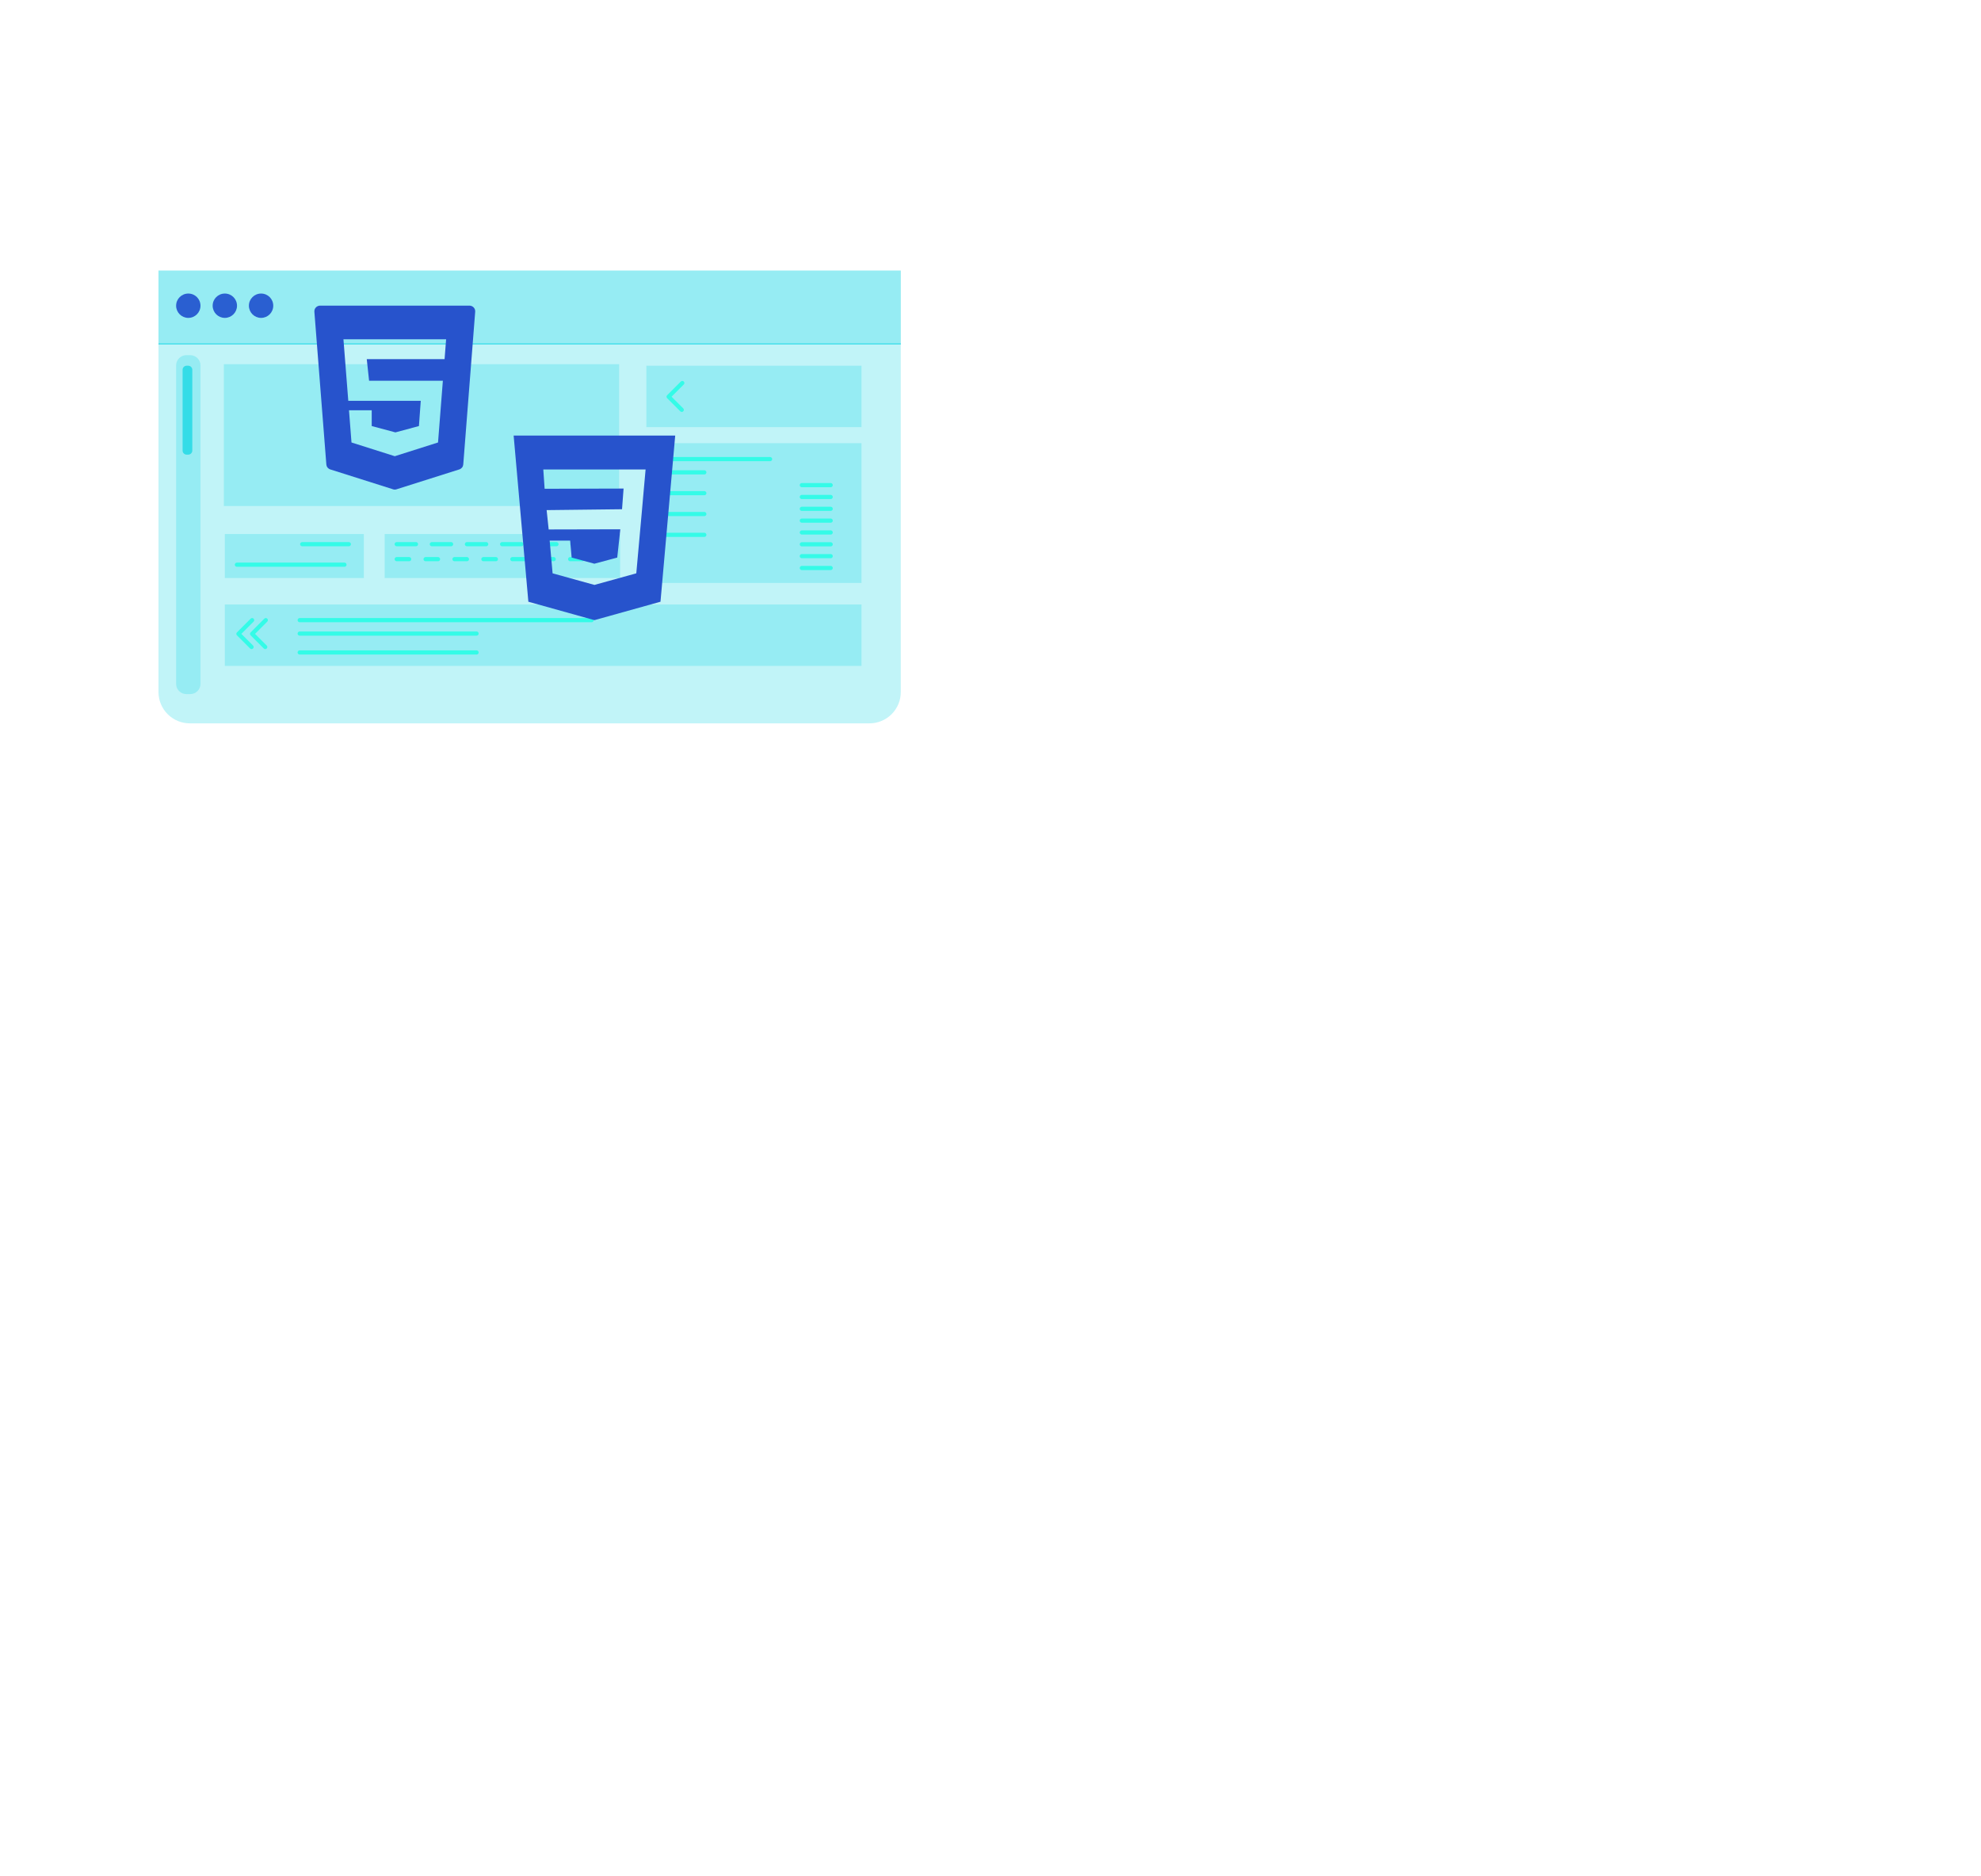 <svg version="1.2" baseProfile="tiny-ps" xmlns="http://www.w3.org/2000/svg" viewBox="0 0 475 450" width="475" height="450">
	<title>vi-5-svg</title>
	<defs>
		<clipPath clipPathUnits="userSpaceOnUse" id="cp1">
			<path d="M0 0L475 0L475 450L0 450L0 0Z" />
		</clipPath>
	</defs>
	<style>
		tspan { white-space:pre }
		.shp0 { opacity: 0.302;fill: #34dce7 } 
		.shp1 { opacity: 0.659;fill: #34dce7 } 
		.shp2 { fill: #2a5fd1 } 
		.shp3 { fill: #34dce7 } 
		.shp4 { fill: none;stroke: #34fbe7;stroke-linecap:round;stroke-linejoin:round } 
		.shp5 { fill: #2753cc } 
	</style>
	<g id="Clip-Path: laptop_1" clip-path="url(#cp1)">
		<g id="laptop_1">
			<g id="banner-image">
				<g id="Group_47">
					<path id="Rectangle_77" class="shp0" d="M38 64.89L215.99 64.89L215.99 165.97C215.99 166.95 215.8 167.93 215.42 168.84C215.04 169.75 214.49 170.58 213.79 171.28C213.09 171.98 212.26 172.53 211.35 172.91C210.44 173.29 209.46 173.48 208.47 173.48L45.52 173.48C44.53 173.48 43.55 173.29 42.64 172.91C41.73 172.53 40.9 171.98 40.2 171.28C39.5 170.58 38.95 169.75 38.57 168.84C38.19 167.93 38 166.95 38 165.97L38 64.89Z" />
					<path id="Rectangle_78" class="shp0" d="M53.68 87.34L148.46 87.34L148.46 121.36L53.68 121.36L53.68 87.34Z" />
					<path id="Rectangle_79" class="shp0" d="M53.91 128.07L87.24 128.07L87.24 138.63L53.91 138.63L53.91 128.07Z" />
					<path id="Rectangle_80" class="shp0" d="M92.24 128.07L148.69 128.07L148.69 138.63L92.24 138.63L92.24 128.07Z" />
					<path id="Rectangle_81" class="shp0" d="M154.98 87.71L206.57 87.71L206.57 102.44L154.98 102.44L154.98 87.71Z" />
					<path id="Rectangle_82" class="shp0" d="M53.91 144.97L206.57 144.97L206.57 159.7L53.91 159.7L53.91 144.97Z" />
					<path id="Rectangle_83" class="shp0" d="M154.98 106.29L206.57 106.29L206.57 139.81L154.98 139.81L154.98 106.29Z" />
					<path id="Rectangle_84" class="shp0" d="M38 64.89L215.99 64.89L215.99 82.64L38 82.64L38 64.89Z" />
					<path id="Rectangle_85" class="shp1" d="M38 82.3L215.99 82.3L215.99 82.64L38 82.64L38 82.3Z" />
					<path id="Ellipse_15" class="shp2" d="M45.15 76.24C43.54 76.24 42.23 74.93 42.23 73.32C42.23 71.7 43.54 70.4 45.15 70.4C46.77 70.4 48.07 71.7 48.07 73.32C48.07 74.93 46.77 76.24 45.15 76.24Z" />
					<path id="Ellipse_16" class="shp2" d="M53.91 76.24C52.3 76.24 50.99 74.93 50.99 73.32C50.99 71.7 52.3 70.4 53.91 70.4C55.52 70.4 56.83 71.7 56.83 73.32C56.83 74.93 55.52 76.24 53.91 76.24Z" />
					<path id="Ellipse_17" class="shp2" d="M62.6 76.24C60.99 76.24 59.68 74.93 59.68 73.32C59.68 71.7 60.99 70.4 62.6 70.4C64.22 70.4 65.52 71.7 65.52 73.32C65.52 74.93 64.22 76.24 62.6 76.24Z" />
					<path id="Rectangle_86" class="shp0" d="M42.23 87.63C42.23 86.28 43.33 85.18 44.68 85.18L45.62 85.18C46.97 85.18 48.07 86.28 48.07 87.63L48.07 164.01C48.07 165.37 46.97 166.46 45.62 166.46L44.68 166.46C43.33 166.46 42.23 165.37 42.23 164.01L42.23 87.63Z" />
					<path id="Rectangle_87" class="shp3" d="M43.78 88.69C43.78 88.15 44.22 87.71 44.76 87.71L45.13 87.71C45.67 87.71 46.11 88.15 46.11 88.69L46.11 108.06C46.11 108.6 45.67 109.04 45.13 109.04L44.76 109.04C44.22 109.04 43.78 108.6 43.78 108.06L43.78 88.69Z" />
					<path id="Line_14" class="shp4" d="M83.64 130.51L72.46 130.51" />
					<path id="Line_15" class="shp4" d="M82.59 135.43L56.8 135.43" />
					<path id="Line_16" class="shp4" d="M95.12 130.51L99.74 130.51" />
					<path id="Line_17" class="shp4" d="M103.54 130.51L108.16 130.51" />
					<path id="Line_18" class="shp4" d="M111.96 130.51L116.58 130.51" />
					<path id="Line_19" class="shp4" d="M120.39 130.51L125.01 130.51" />
					<path id="Line_20" class="shp4" d="M128.81 130.51L133.43 130.51" />
					<path id="Line_21" class="shp4" d="M137.23 130.51L141.85 130.51" />
					<path id="Line_22" class="shp4" d="M95.12 134.1L98.1 134.1" />
					<path id="Line_23" class="shp4" d="M102.05 134.1L105.03 134.1" />
					<path id="Line_24" class="shp4" d="M108.98 134.1L111.96 134.1" />
					<path id="Line_25" class="shp4" d="M115.91 134.1L118.9 134.1" />
					<path id="Line_26" class="shp4" d="M122.85 134.1L125.83 134.1" />
					<path id="Line_27" class="shp4" d="M129.78 134.1L132.76 134.1" />
					<path id="Line_28" class="shp4" d="M136.71 134.1L139.69 134.1" />
					<path id="Path_59" class="shp4" d="M60.32 155.17L57.17 152.02L60.45 148.73" />
					<path id="Path_60" class="shp4" d="M63.6 155.17L60.45 152.02L63.73 148.73" />
					<path id="Path_61" class="shp4" d="M163.47 98.29L160.32 95.14L163.6 91.86" />
					<path id="Line_29" class="shp4" d="M158.67 110.11L184.65 110.11" />
					<path id="Line_30" class="shp4" d="M158.67 113.29L168.88 113.29" />
					<path id="Line_31" class="shp4" d="M158.67 118.28L168.88 118.28" />
					<path id="Line_32" class="shp4" d="M158.67 123.28L168.88 123.28" />
					<path id="Line_33" class="shp4" d="M158.67 128.27L168.88 128.27" />
					<path id="Line_34" class="shp4" d="M199.18 116.35L192.26 116.35" />
					<path id="Line_35" class="shp4" d="M199.18 119.19L192.26 119.19" />
					<path id="Line_36" class="shp4" d="M199.18 122.03L192.26 122.03" />
					<path id="Line_37" class="shp4" d="M199.18 124.86L192.26 124.86" />
					<path id="Line_38" class="shp4" d="M199.18 127.7L192.26 127.7" />
					<path id="Line_39" class="shp4" d="M199.18 130.54L192.26 130.54" />
					<path id="Line_40" class="shp4" d="M199.18 133.38L192.26 133.38" />
					<path id="Line_41" class="shp4" d="M199.18 136.22L192.26 136.22" />
					<path id="Line_42" class="shp4" d="M71.86 148.73L141.85 148.73" />
					<path id="Line_43" class="shp4" d="M71.86 151.95L114.27 151.95" />
					<path id="Line_44" class="shp4" d="M71.86 156.48L114.27 156.48" />
					<g id="Group_2130">
						<g id="css-3_1_">
							<g id="Group_2124">
								<path id="Path_4573" fill-rule="evenodd" class="shp5" d="M161.9 104.46L158.37 144.31L142.53 148.73L126.69 144.31L123.16 104.46L161.9 104.46ZM154.8 112.6L130.27 112.6L130.59 117.22L149.52 117.17L149.15 122.13L131.07 122.34L131.56 126.98L148.74 126.94L148 133.72L142.53 135.19L142.53 135.2L137.07 133.72L136.71 129.65L131.8 129.65L132.5 137.5L142.53 140.28L142.53 140.28L152.57 137.5L153.92 122.49L154.36 117.49L154.8 112.6Z" />
							</g>
						</g>
						<path id="html-5" fill-rule="evenodd" class="shp5" d="M75.38 74.76C75.37 74.58 75.39 74.39 75.45 74.21C75.51 74.04 75.61 73.88 75.74 73.74C75.86 73.6 76.02 73.49 76.19 73.42C76.36 73.34 76.55 73.3 76.73 73.3L112.59 73.3C112.77 73.3 112.96 73.34 113.13 73.42C113.3 73.49 113.46 73.6 113.58 73.74C113.71 73.87 113.81 74.04 113.87 74.21C113.93 74.39 113.95 74.58 113.94 74.76L111.08 111.39C111.06 111.52 111.03 111.66 110.99 111.78C110.94 111.91 110.87 112.02 110.79 112.13C110.7 112.23 110.6 112.32 110.49 112.4C110.38 112.48 110.26 112.54 110.13 112.58L95.07 117.35C95 117.37 94.94 117.39 94.87 117.4C94.8 117.41 94.73 117.42 94.66 117.42C94.59 117.42 94.52 117.41 94.45 117.4C94.38 117.39 94.32 117.37 94.25 117.35L79.19 112.58C79.06 112.54 78.94 112.48 78.83 112.4C78.72 112.32 78.62 112.23 78.53 112.13C78.45 112.02 78.38 111.9 78.33 111.78C78.29 111.66 78.26 111.52 78.25 111.39L75.38 74.76ZM106.97 81.37L82.35 81.37L83.51 96.13L100.89 96.13L100.45 102.18L94.81 103.7L89.13 102.18L89.13 98.39L83.68 98.39L84.28 106.12L94.66 109.41L105.03 106.12L106.19 91.32L88.5 91.32L87.94 86.13L106.6 86.13L106.97 81.37Z" />
					</g>
				</g>
			</g>
		</g>
	</g>
</svg>